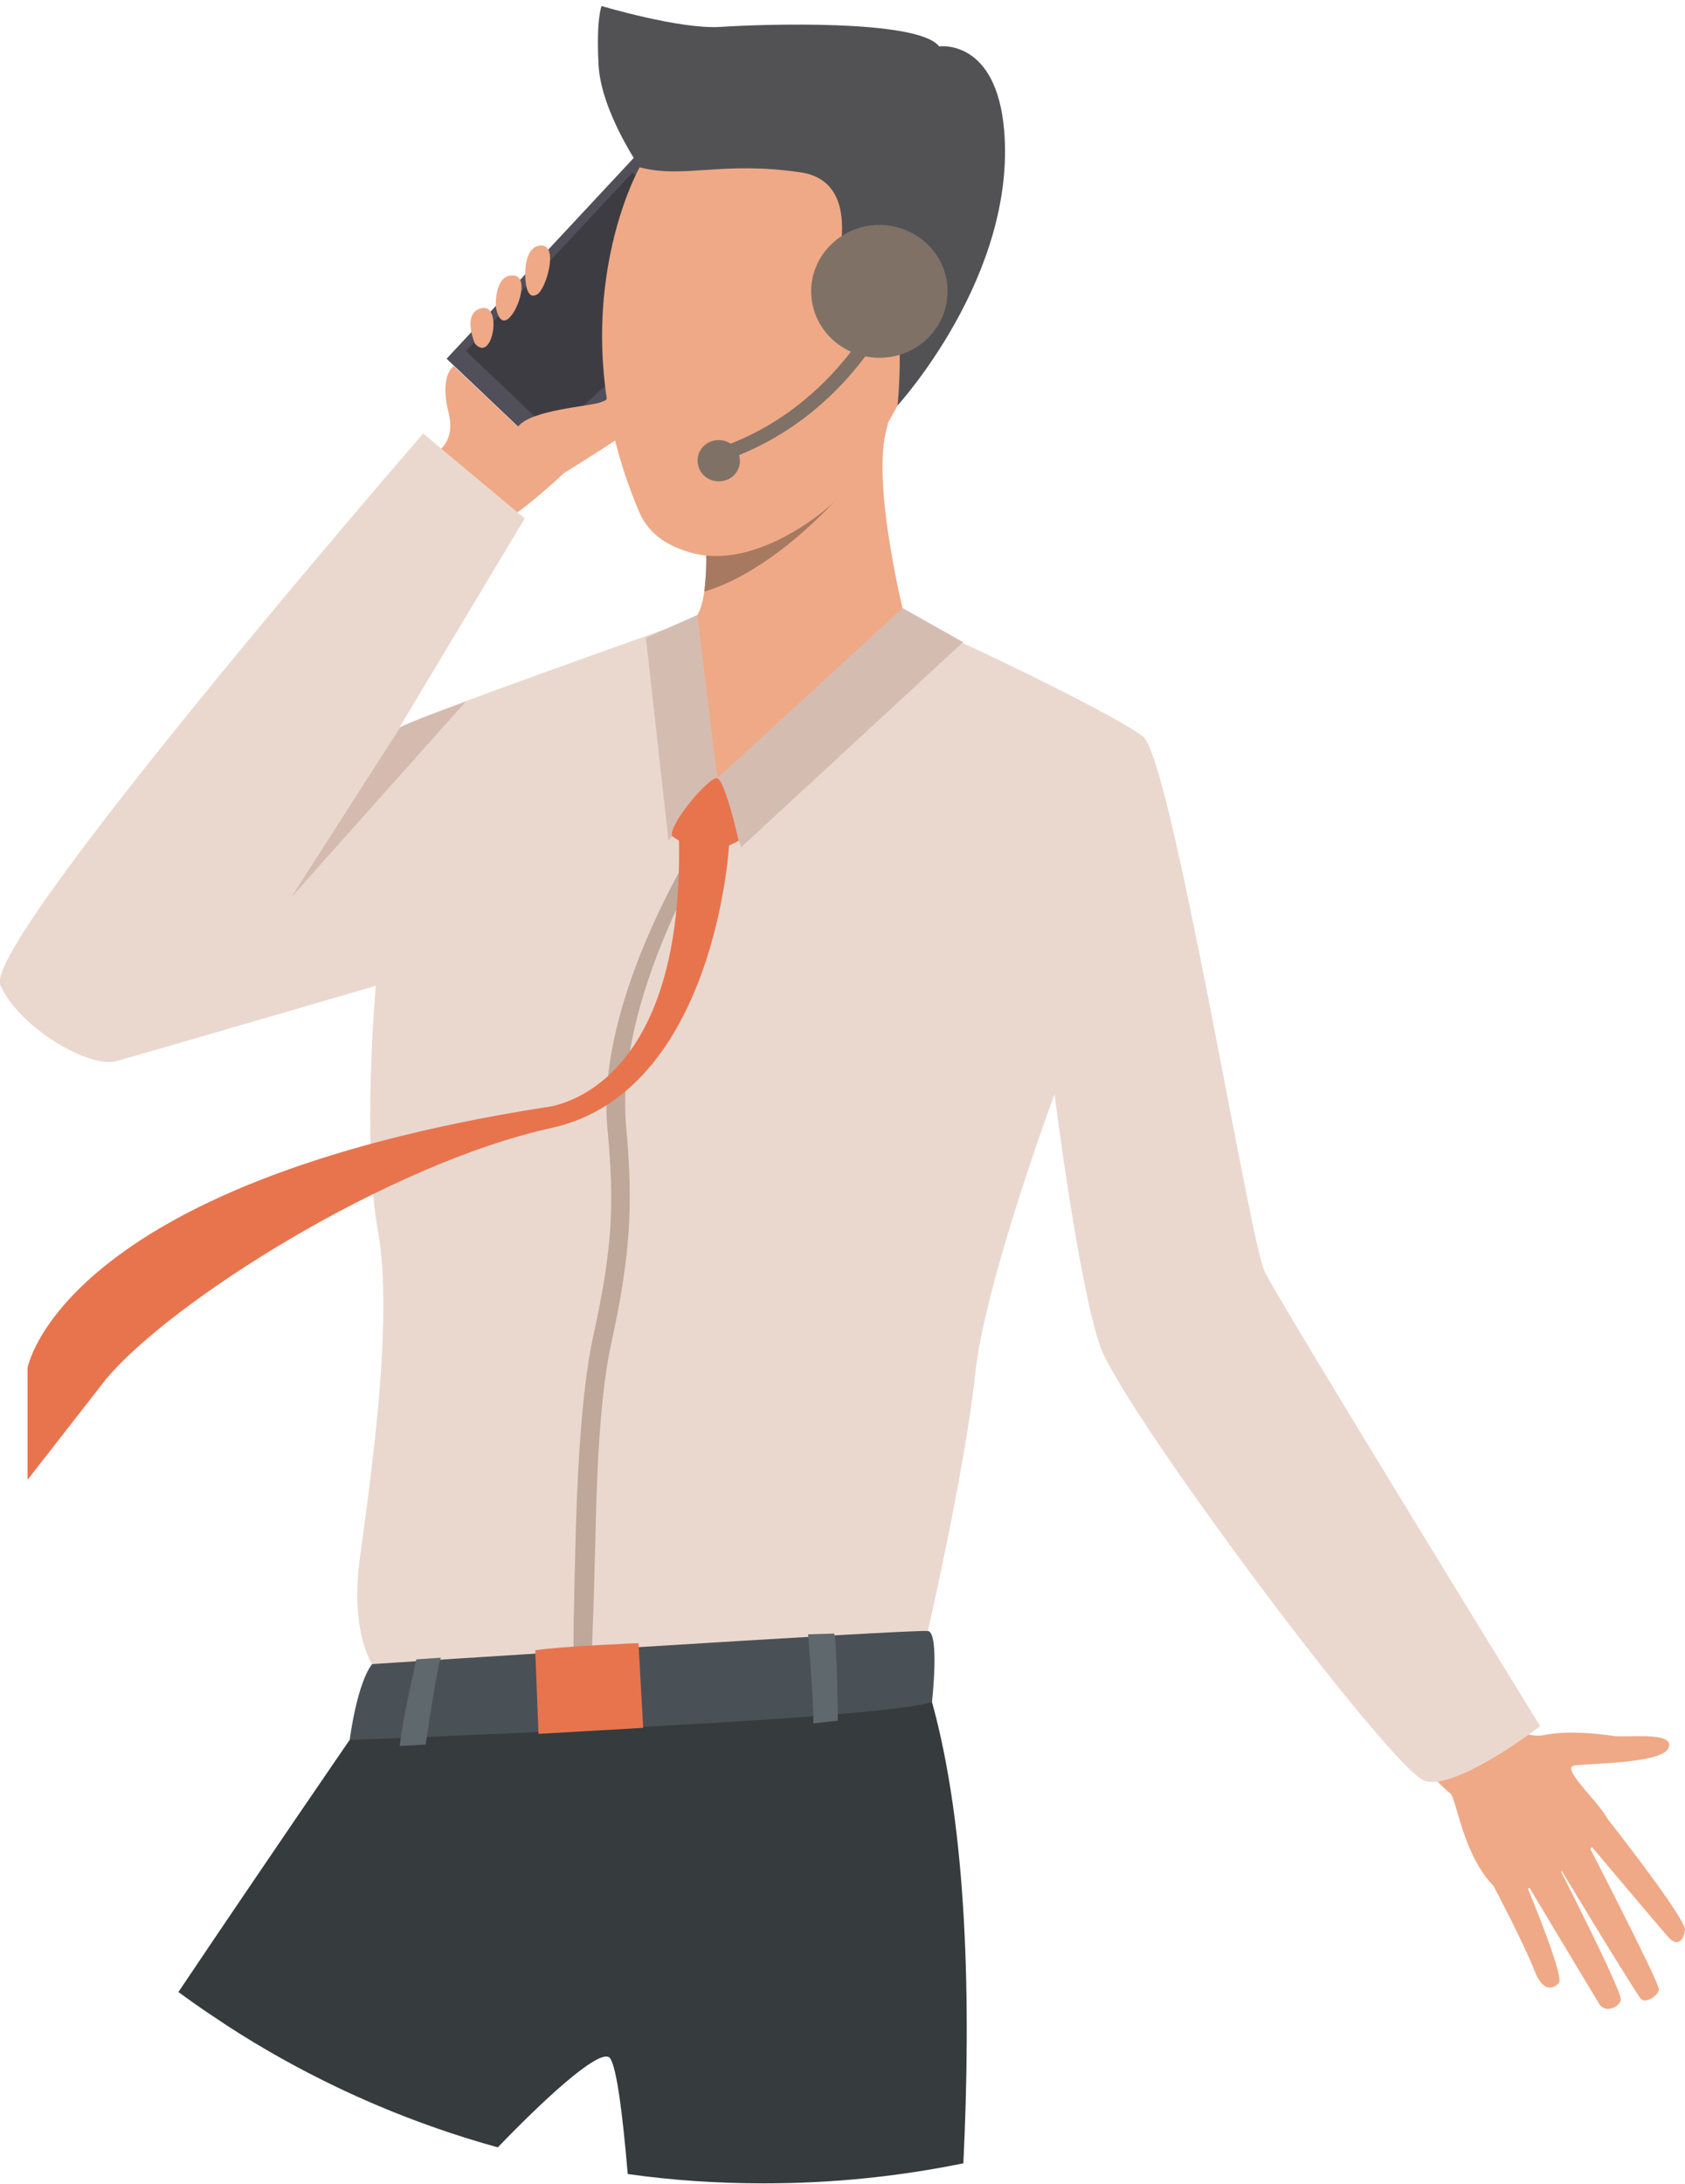 <svg width="264" height="342" viewBox="0 0 264 342" fill="none" xmlns="http://www.w3.org/2000/svg">
<g clip-path="url(#clip0)">
<path d="M150.937 338.797C140.843 340.864 130.404 341.94 119.663 341.94C112.416 341.94 105.341 341.466 98.353 340.476C97.533 330.918 96.627 323.857 95.592 322.35C94.427 320.67 87.18 326.784 77.992 336.3C65.224 332.769 53.145 327.645 42.016 321.187C39.039 319.465 36.149 317.657 33.302 315.719C31.49 314.514 29.722 313.265 27.953 311.973C42.275 290.661 54.784 272.491 54.784 272.491C54.784 272.491 139.204 242.18 146.02 266.55C151.584 286.614 152.145 313.695 150.937 338.797Z" fill="#363B3D"/>
<path d="M85.714 71.121L119.102 40.465L100.078 23.889L69.969 56.18L85.714 71.121Z" fill="#514F59"/>
<path d="M86.62 67.934L115.522 41.412L99.086 27.032L72.988 54.975L86.62 67.934Z" fill="#3E3C43"/>
<path d="M66.733 71.637C66.733 71.637 71.78 70.475 70.271 64.576C68.804 58.721 71.09 57.343 71.09 57.343L88.604 73.876C88.604 73.876 80.106 81.884 77.518 82.186C74.973 82.53 64.145 74.823 66.733 71.637Z" fill="#EFA986"/>
<path d="M88.647 73.919C88.647 73.919 99.302 67.288 100.294 66.255C101.286 65.265 106.075 60.83 108.016 58.204C109.957 55.577 102.192 56.223 99.906 58.936C97.663 61.648 95.635 62.423 94.039 63.026C92.486 63.629 83.039 64.189 81.141 66.858C79.373 69.614 88.647 73.919 88.647 73.919Z" fill="#EFA986"/>
<path d="M74.412 53.812C74.412 53.812 75.663 55.448 76.698 53.554C77.733 51.659 77.647 47.311 75.059 48.387C72.471 49.42 74.412 53.812 74.412 53.812Z" fill="#EFA986"/>
<path d="M77.69 48.043C77.69 48.043 78.122 51.272 79.761 49.808C81.357 48.344 82.996 43.005 80.192 43.135C77.388 43.264 77.69 48.043 77.69 48.043Z" fill="#EFA986"/>
<path d="M82.306 43.35C82.306 43.35 82.306 47.225 84.161 46.105C85.584 45.287 87.569 38.312 84.765 38.441C81.961 38.57 82.306 43.35 82.306 43.35Z" fill="#EFA986"/>
<path d="M232.035 268.229C232.035 268.229 238.247 272.535 242 271.717C245.753 270.942 250.973 271.587 252.612 271.846C254.812 272.233 262.318 271.071 261.455 273.654C260.635 276.237 249.118 276.108 246.659 276.496C244.2 276.926 251.835 283.298 252.094 285.58C252.353 287.862 238.333 300.047 233.718 295.053C229.102 290.058 228.196 281.576 227.204 280.844C226.169 280.112 223.667 277.357 223.667 277.357L232.035 268.229Z" fill="#EFA986"/>
<path d="M251.361 284.203C251.361 284.203 264.216 300.478 264 302.286C263.741 304.137 262.663 304.826 261.369 303.362C260.075 301.898 248.384 288.035 248.384 288.035C248.384 288.035 259.729 309.993 259.902 311.5C259.988 312.404 257.918 313.825 257.141 313.093C256.365 312.361 243.682 291.35 243.682 291.35C243.682 291.35 254.208 311.887 253.949 313.222C253.69 314.385 251.49 315.332 250.584 313.868C249.678 312.404 238.635 293.976 238.635 293.976C238.635 293.976 245.192 309.476 244.243 310.553C243.639 311.198 241.914 312.533 240.361 308.486C238.808 304.439 233.977 295.311 233.977 295.311L251.361 284.203Z" fill="#EFA986"/>
<path d="M241.31 270.338C241.31 270.338 228.412 280.284 223.322 278.949C218.231 277.615 175.741 220.695 172.333 210.749C168.926 200.804 165.216 171.354 165.216 171.354C165.216 171.354 154.259 200.933 152.792 215.184C151.326 229.393 145.373 255.484 145.373 255.484L58.279 260.608C58.279 260.608 54.871 255.441 56.337 244.376C57.804 233.354 61.773 207.047 59.227 192.881C56.682 178.716 58.882 154.39 58.882 154.39C58.882 154.39 22.474 165.024 18.204 166.187C13.933 167.349 2.933 160.891 0.043 154.261C-2.847 147.63 66.302 67.891 66.302 67.891L82.22 81.195L62.592 113.917C63.239 113.487 67.38 111.894 72.945 109.827C86.49 104.79 108.447 97.04 108.447 97.04C108.447 97.04 139.376 96.523 141.749 96.868C144.122 97.212 174.706 111.765 179.106 115.381C183.549 118.998 195.757 194.173 198.129 199.124C200.545 204.119 241.31 270.338 241.31 270.338Z" fill="#EAD8CF"/>
<path d="M58.322 260.608C58.322 260.608 56.165 262.761 54.784 272.491C54.784 272.491 137.09 269.52 146.02 266.55C146.02 266.55 147.227 255.786 145.416 255.441C143.388 255.097 58.322 260.608 58.322 260.608Z" fill="#4A5156"/>
<path d="M141.792 96.868C140.929 100.527 112.416 121.84 112.416 121.84C112.416 121.84 105.945 98.03 108.49 96.997C109.482 96.609 110.043 94.758 110.345 92.648C110.604 90.624 110.69 88.386 110.647 86.965C110.647 86.061 110.604 85.501 110.604 85.501C110.604 85.501 114.443 82.142 119.318 78.138C127.816 71.163 139.42 62.294 139.118 66.169C139.118 66.384 139.075 66.6 138.988 66.901C136.357 75.512 141.792 96.868 141.792 96.868Z" fill="#EFA986"/>
<path d="M109.267 96.308L101.2 99.882L104.737 131.657L112.373 121.883L109.267 96.308Z" fill="#D5BCB1"/>
<path d="M141.404 95.231L112.373 121.883L116.126 132.69L150.894 100.57L141.404 95.231Z" fill="#D5BCB1"/>
<path d="M126.608 255.958C126.608 255.958 127.514 267.023 127.427 269.908L131.267 269.477C131.267 269.477 131.18 257.809 130.706 255.829L126.608 255.958Z" fill="#5E686D"/>
<path d="M65.224 259.876C65.224 259.876 62.98 269.693 62.635 273.439L66.69 273.223C66.69 273.223 68.502 260.866 69.063 259.618L65.224 259.876Z" fill="#5E686D"/>
<path d="M89.855 257.982C89.855 257.896 89.812 254.494 90.2 240.243C90.373 234.43 90.847 218.672 92.961 209.2C96.024 195.164 96.282 188.662 95.161 176.607C93.306 156.328 109.439 131.398 109.526 131.14L111.596 131.657C111.51 131.915 96.282 156.414 98.094 176.305C99.216 188.705 98.828 196.455 95.722 210.621C93.737 219.619 93.435 234.56 93.306 240.157C92.961 253.978 92.745 257.637 92.788 257.724L89.855 257.982Z" fill="#BFA799"/>
<path d="M114.227 132.389C114.227 132.389 112.071 171.009 86.404 176.65C60.737 182.29 26.616 203.947 16.565 216.046L4.314 231.761V214.237C4.314 214.237 9.404 185.39 85.369 173.421C85.369 173.421 107.153 172 106.376 131.484C106.376 131.441 114.357 130.709 114.227 132.389Z" fill="#E8744E"/>
<path d="M133.769 75.168C133.726 75.254 132.518 76.675 130.577 78.742C126.392 83.09 118.628 90.194 110.345 92.648C110.604 90.625 110.69 88.386 110.647 86.965C109.828 86.879 109.008 86.707 108.188 86.492C110.69 82.918 114.184 79.215 114.184 79.215L119.275 78.139L133.769 75.168Z" fill="#A77961"/>
<path d="M139.118 66.212C136.616 70.604 134.459 73.919 133.769 75.168C133.337 75.986 132.173 77.277 130.576 78.741C126.133 82.702 118.11 87.783 110.647 87.008C109.827 86.922 109.008 86.75 108.188 86.534C105.212 85.673 101.761 84.037 100.122 80.119C87.051 49.42 100.208 26.213 100.208 26.213C100.208 26.213 143.431 17.818 149.039 30.734C153.008 39.776 145.027 55.922 139.118 66.212Z" fill="#EFA986"/>
<path d="M100.251 26.214C100.251 26.214 94.169 17.473 93.78 10.154C93.392 2.921 94.255 0.94 94.255 0.94C94.255 0.94 106.592 4.643 112.933 4.212C119.275 3.782 143.863 2.964 147.141 7.269C147.141 7.269 156.071 5.977 157.322 20.358C159.263 43.177 140.627 63.5 140.627 63.5C140.627 63.5 142.094 49.033 138.945 46.837C135.753 44.641 132.518 49.033 132.518 49.033L128.808 48.861C128.808 48.861 137.737 28.754 125.4 26.989C113.063 25.18 107.239 28.022 100.251 26.214Z" fill="#525255"/>
<path d="M133.208 43.135C134.373 36.719 146.624 35.169 145.243 41.886C143.906 48.602 137.435 54.673 134.718 54.243C132 53.812 132.302 48.043 133.208 43.135Z" fill="#EFA986"/>
<path d="M105.298 130.925C105.298 130.925 110.173 135.015 115.737 131.656C115.737 131.656 113.624 122.227 112.373 121.883C111.122 121.538 104.694 129.202 105.298 130.925Z" fill="#E8744E"/>
<path d="M100.035 257.336C100.035 257.336 87.914 257.81 83.859 258.455L84.376 271.544L100.769 270.597L100.035 257.336Z" fill="#E8744E"/>
<path d="M72.988 109.871L45.639 140.526L62.635 114.004C63.282 113.53 67.424 111.894 72.988 109.871Z" fill="#D5BBAF"/>
<path d="M127.255 47.44C128.29 53.08 133.812 56.869 139.635 55.879C145.459 54.889 149.298 49.507 148.306 43.823C147.271 38.183 141.749 34.394 135.926 35.384C130.102 36.418 126.22 41.8 127.255 47.44Z" fill="#807167"/>
<path d="M113.58 72.111L112.847 70.087C131.612 63.586 138.686 46.278 138.773 46.105L140.843 46.88C140.498 47.656 133.294 65.265 113.58 72.111Z" fill="#807167"/>
<path d="M109.353 72.713C109.655 74.479 111.38 75.641 113.192 75.34C115.004 75.038 116.212 73.359 115.867 71.594C115.565 69.829 113.839 68.666 112.027 68.967C110.216 69.269 109.008 70.948 109.353 72.713Z" fill="#807167"/>
</g>
<defs>
<clipPath id="clip0">
<rect width="264" height="341" fill="white" transform="translate(0 0.94)"/>
</clipPath>
</defs>
</svg>
